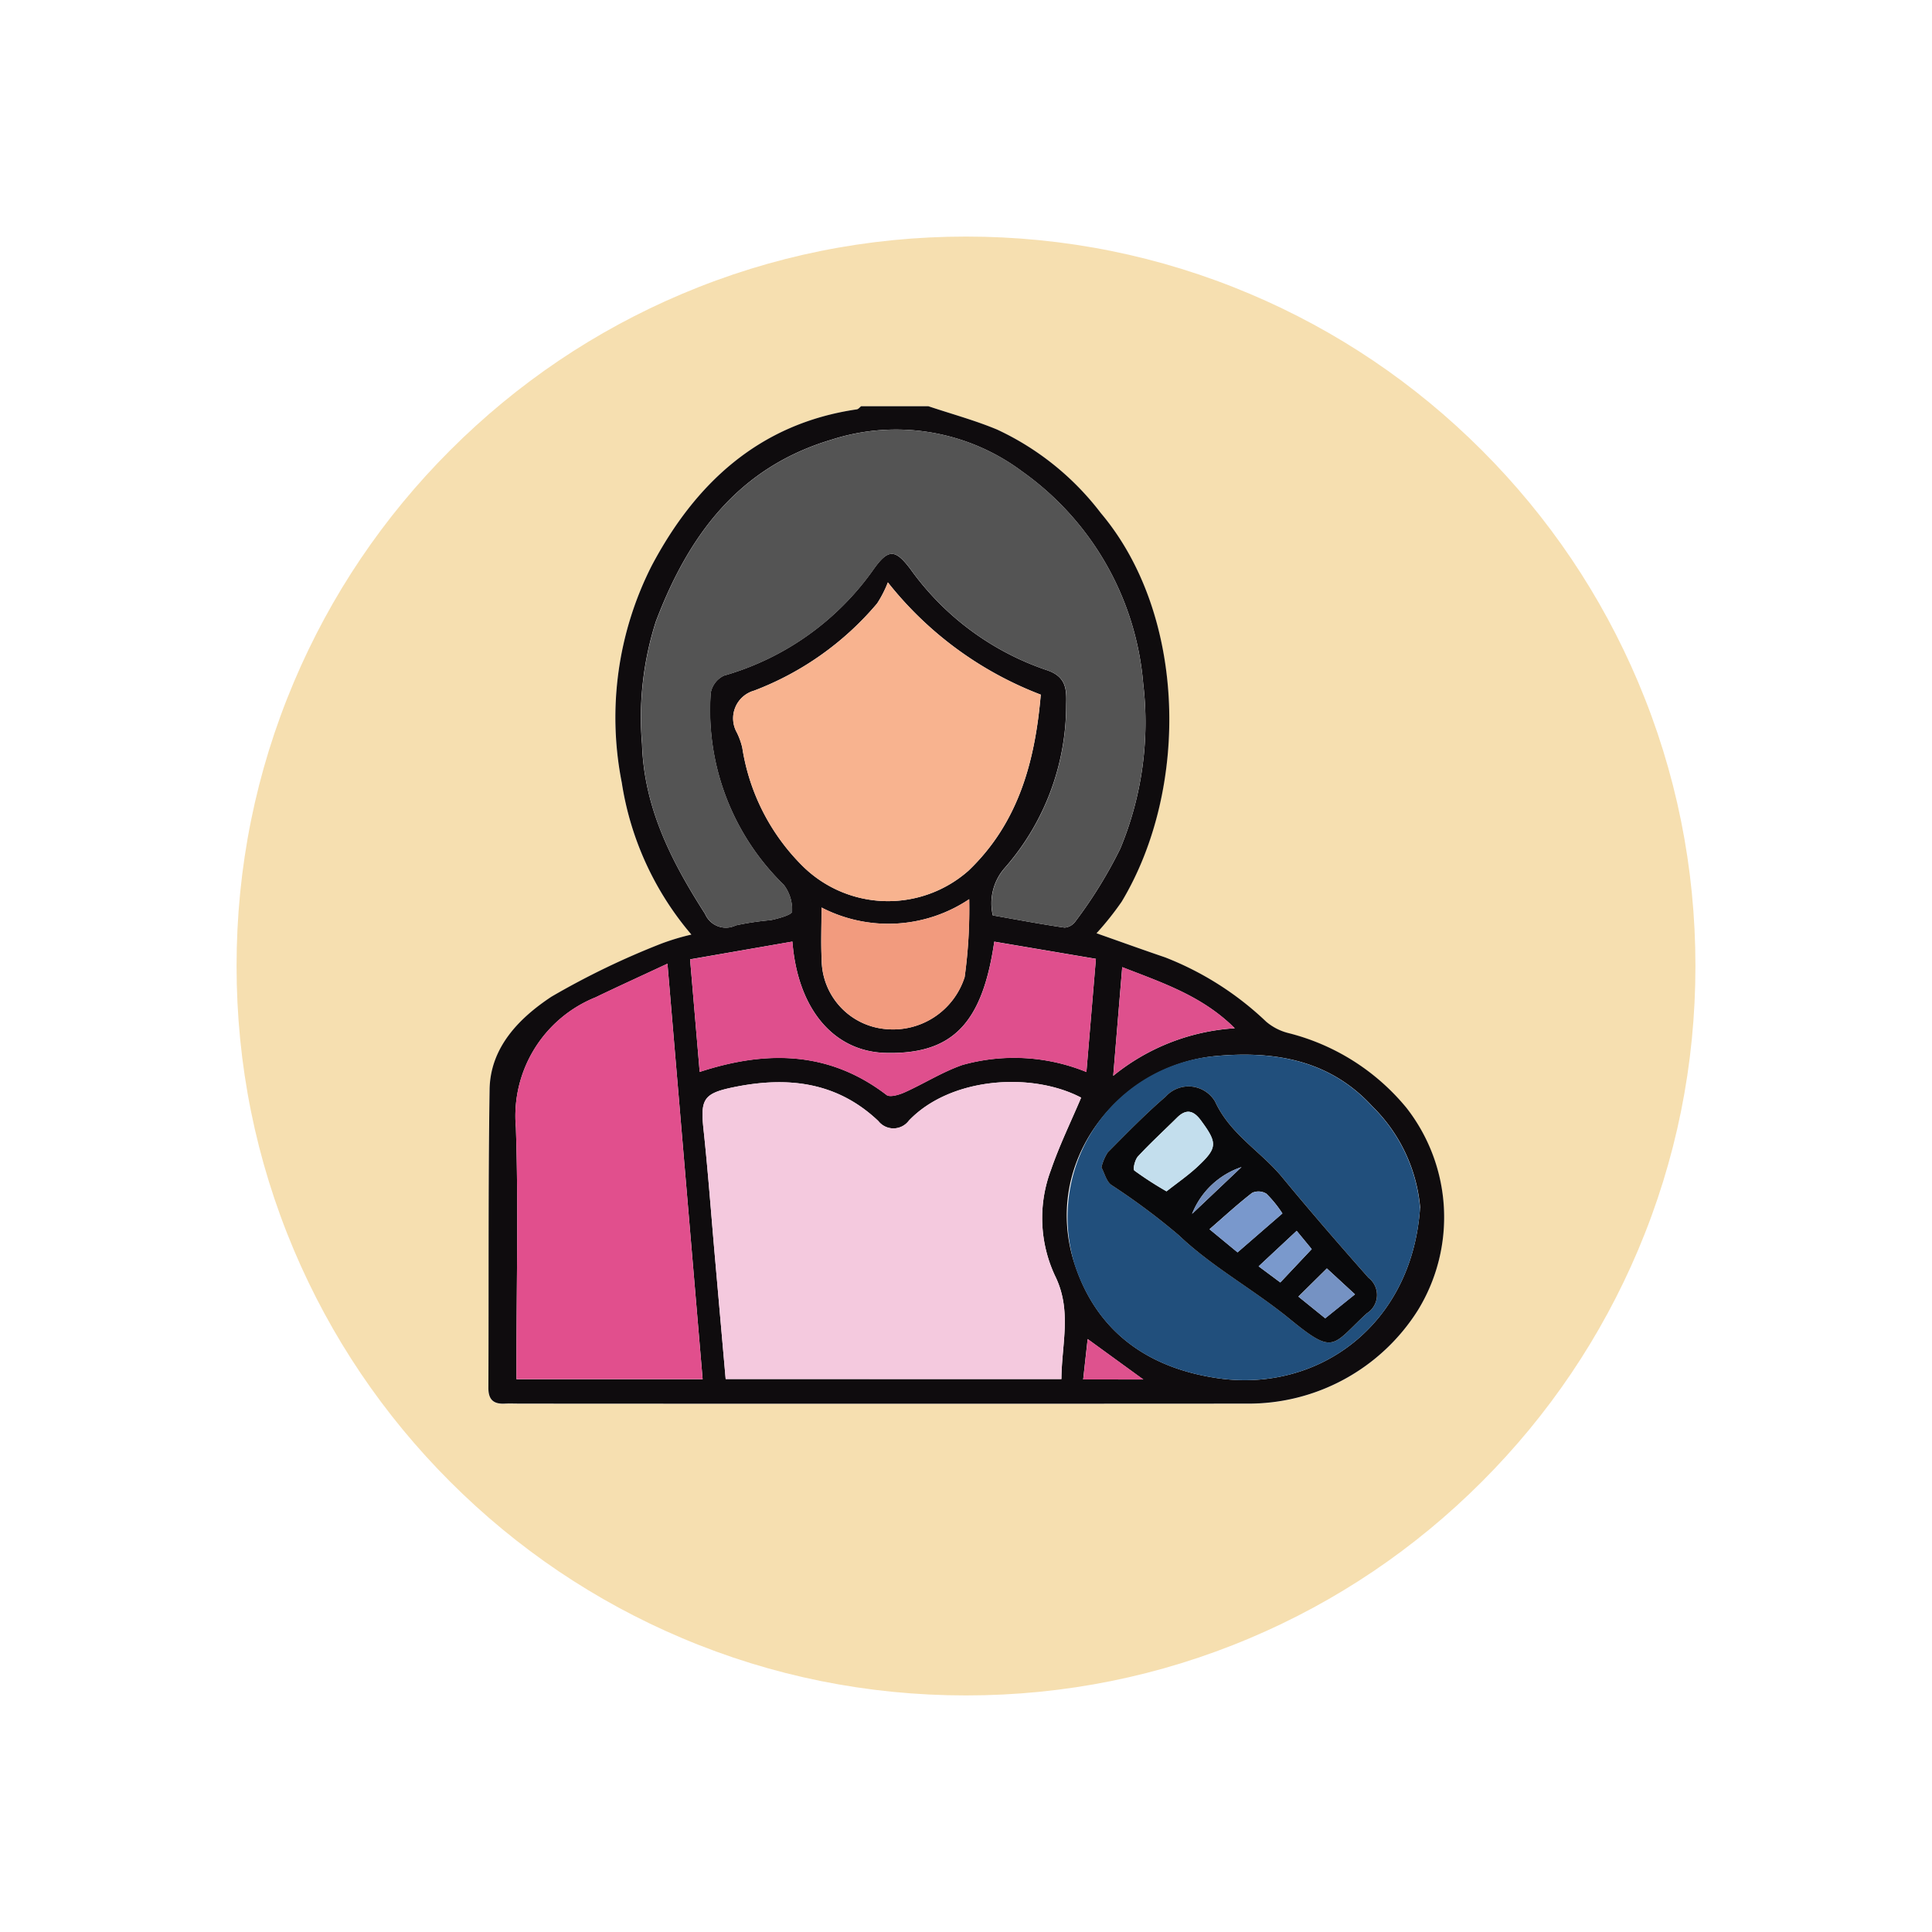 <svg xmlns="http://www.w3.org/2000/svg" xmlns:xlink="http://www.w3.org/1999/xlink" width="98" height="98" viewBox="0 0 98 98">
  <defs>
    <filter id="Path_874925" x="0" y="0" width="98" height="98" filterUnits="userSpaceOnUse">
      <feOffset dy="3" input="SourceAlpha"/>
      <feGaussianBlur stdDeviation="3" result="blur"/>
      <feFlood flood-opacity="0.161"/>
      <feComposite operator="in" in2="blur"/>
      <feComposite in="SourceGraphic"/>
    </filter>
    <clipPath id="clip-path">
      <rect id="Rectangle_410570" data-name="Rectangle 410570" width="54.411" height="50.789" fill="none"/>
    </clipPath>
  </defs>
  <g id="Group_1187467" data-name="Group 1187467" transform="translate(-276 -6091.407)">
    <g id="Group_1181903" data-name="Group 1181903">
      <g id="Group_1181438" data-name="Group 1181438">
        <g id="Group_1111314" data-name="Group 1111314" transform="translate(-734.73 3020.407)">
          <g transform="matrix(1, 0, 0, 1, 1010.73, 3071)" filter="url(#Path_874925)">
            <g id="Path_874925-2" data-name="Path 874925" transform="translate(9 6)" fill="#f6dfb0">
              <path d="M 40 78.5 C 34.802 78.5 29.76 77.483 25.015 75.476 C 20.43 73.536 16.313 70.76 12.776 67.224 C 9.24 63.688 6.464 59.57 4.525 54.986 C 2.518 50.24 1.5 45.199 1.5 40 C 1.5 34.802 2.518 29.76 4.525 25.015 C 6.464 20.43 9.24 16.313 12.776 12.776 C 16.313 9.24 20.43 6.464 25.015 4.525 C 29.76 2.518 34.802 1.5 40 1.5 C 45.198 1.5 50.24 2.518 54.985 4.525 C 59.57 6.464 63.687 9.24 67.224 12.776 C 70.76 16.313 73.536 20.43 75.475 25.015 C 77.482 29.76 78.5 34.802 78.5 40 C 78.5 45.199 77.482 50.24 75.475 54.986 C 73.536 59.57 70.76 63.688 67.224 67.224 C 63.687 70.76 59.57 73.536 54.985 75.476 C 50.24 77.483 45.198 78.5 40 78.5 Z" stroke="none"/>
              <path d="M 40 3 C 35.004 3 30.158 3.978 25.599 5.906 C 21.193 7.77 17.236 10.438 13.837 13.837 C 10.438 17.236 7.77 21.193 5.906 25.599 C 3.978 30.158 3 35.004 3 40 C 3 44.997 3.978 49.842 5.906 54.402 C 7.77 58.807 10.438 62.764 13.837 66.163 C 17.236 69.562 21.193 72.231 25.599 74.094 C 30.158 76.023 35.004 77 40 77 C 44.996 77 49.842 76.023 54.401 74.094 C 58.807 72.231 62.764 69.562 66.163 66.163 C 69.562 62.764 72.23 58.807 74.094 54.402 C 76.022 49.842 77 44.997 77 40 C 77 35.004 76.022 30.158 74.094 25.599 C 72.23 21.193 69.562 17.236 66.163 13.837 C 62.764 10.438 58.807 7.77 54.401 5.906 C 49.842 3.978 44.996 3 40 3 M 40 0 C 62.091 0 80 17.909 80 40 L 80 40 C 80 62.092 62.091 80 40 80 C 17.909 80 0 62.092 0 40 L 0 40 C 0 17.909 17.909 0 40 0 Z" stroke="none" fill="#fff"/>
            </g>
          </g>
        </g>
      </g>
    </g>
    <g id="Group_1187501" data-name="Group 1187501" transform="translate(297.794 6112.013)">
      <g id="Group_1187500" data-name="Group 1187500" clip-path="url(#clip-path)">
        <path id="Path_1334395" data-name="Path 1334395" d="M21.685,0c-.072.055-.139.147-.217.159C16.486.885,13.251,3.95,11.057,8.1a17.007,17.007,0,0,0-1.516,10.99,15.512,15.512,0,0,0,3.531,7.71,12.165,12.165,0,0,0-1.507.458,39.988,39.988,0,0,0-5.594,2.7c-1.623,1.077-3.1,2.568-3.136,4.723-.075,5.036-.037,10.074-.061,15.111,0,.6.252.842.839.81.267-.014.535,0,.8,0q18.415,0,36.829,0a10.151,10.151,0,0,0,8.682-4.739,9.015,9.015,0,0,0-.582-10.266,11.323,11.323,0,0,0-6-3.794,2.794,2.794,0,0,1-1.109-.57A15.687,15.687,0,0,0,37.1,27.953c-1.14-.387-2.272-.8-3.479-1.221a15.14,15.14,0,0,0,1.275-1.6c3.441-5.731,3.307-14.545-1.055-19.713A14.084,14.084,0,0,0,28.59,1.186C27.459.714,26.264.391,25.1,0" transform="translate(0.2)" fill="#fffefe"/>
        <path id="Path_1334396" data-name="Path 1334396" d="M30.122,0c1.166.391,2.362.714,3.492,1.186a14.081,14.081,0,0,1,5.257,4.235c4.362,5.168,4.5,13.982,1.054,19.713a15.218,15.218,0,0,1-1.275,1.6c1.207.424,2.339.834,3.479,1.221a15.679,15.679,0,0,1,5.133,3.268,2.79,2.79,0,0,0,1.109.57,11.324,11.324,0,0,1,6,3.794,9.015,9.015,0,0,1,.582,10.266,10.15,10.15,0,0,1-8.682,4.739q-18.414.012-36.829,0c-.268,0-.536-.012-.8,0-.587.032-.842-.206-.839-.81.024-5.037-.014-10.075.061-15.111C7.892,32.52,9.373,31.029,11,29.952a39.986,39.986,0,0,1,5.594-2.7A12.162,12.162,0,0,1,18.1,26.8a15.512,15.512,0,0,1-3.531-7.71A17.005,17.005,0,0,1,16.082,8.1C18.276,3.95,21.51.885,26.491.159c.079-.012.145-.1.217-.159ZM33.4,25.829c1.22.214,2.421.442,3.63.618a.752.752,0,0,0,.56-.328,22.881,22.881,0,0,0,2.263-3.671,16.693,16.693,0,0,0,1.166-8.382A14.691,14.691,0,0,0,34.866,3.3a10.684,10.684,0,0,0-9.671-1.6c-4.759,1.42-7.272,4.928-8.9,9.226a15.968,15.968,0,0,0-.7,6.2c.1,3.249,1.5,5.976,3.2,8.626a1.143,1.143,0,0,0,1.557.581,14.225,14.225,0,0,1,1.77-.265c.393-.083,1.077-.272,1.082-.431a2.047,2.047,0,0,0-.424-1.366,12.356,12.356,0,0,1-3.7-9.732,1.211,1.211,0,0,1,.668-.874,13.973,13.973,0,0,0,7.607-5.414c.731-1.024,1.09-1.007,1.849,0a14.022,14.022,0,0,0,6.906,5.129c1.018.332,1.022.99,1,1.758a12.532,12.532,0,0,1-3.121,8.288,2.712,2.712,0,0,0-.6,2.4M19.838,49.346H36.869c.012-1.784.542-3.48-.318-5.227a6.912,6.912,0,0,1-.211-5.381c.427-1.247,1.012-2.441,1.53-3.666-2.5-1.312-6.62-1.048-8.734,1.161a.975.975,0,0,1-1.553.024c-2.108-2-4.625-2.273-7.348-1.713-1.512.311-1.683.605-1.519,2.131.228,2.122.383,4.251.57,6.376.184,2.092.368,4.184.554,6.295M16.887,28.278c-1.382.646-2.522,1.164-3.649,1.707a6.493,6.493,0,0,0-4.04,6.6c.131,3.91.031,7.827.031,11.742v1.028h9.442c-.591-6.976-1.177-13.9-1.784-21.074M28.066,8.937A5.854,5.854,0,0,1,27.523,10a15.244,15.244,0,0,1-6.243,4.426,1.46,1.46,0,0,0-.878,2.118,3.568,3.568,0,0,1,.279.775A10.776,10.776,0,0,0,23.7,23.28a6.162,6.162,0,0,0,8.457.279c2.565-2.45,3.382-5.611,3.667-8.929a18.125,18.125,0,0,1-7.754-5.693m27,31.736a8.194,8.194,0,0,0-2.42-5.152c-2.117-2.316-4.878-2.843-7.948-2.56-4.936.455-8.88,5.411-7.145,10.6C38.7,47,41.319,48.8,44.81,49.305c5.09.732,9.841-2.687,10.251-8.632M23.225,27.155l-5.191.9c.166,1.947.325,3.8.487,5.711,3.356-1.1,6.555-1.075,9.48,1.169.171.132.641-.01.919-.135.987-.444,1.916-1.037,2.932-1.389a9.725,9.725,0,0,1,6.286.358c.159-1.905.315-3.763.481-5.739l-5.155-.872c-.608,4.186-2.147,5.725-5.507,5.643-2.619-.064-4.463-2.2-4.734-5.65M24.7,25.427c0,.987-.036,1.809.007,2.627a3.556,3.556,0,0,0,3.228,3.537,3.812,3.812,0,0,0,4.025-2.635,25.281,25.281,0,0,0,.231-3.951,7.375,7.375,0,0,1-7.491.422m15.254,3.022c-.154,1.859-.295,3.557-.457,5.516a10.84,10.84,0,0,1,6.165-2.412c-1.649-1.643-3.657-2.3-5.708-3.1m1.069,20.916L38.2,47.317c-.076.679-.149,1.341-.227,2.048Z" transform="translate(-4.824)" fill="#0f0c0e"/>
        <path id="Path_1334397" data-name="Path 1334397" d="M46,27.79a2.711,2.711,0,0,1,.6-2.4A12.535,12.535,0,0,0,49.719,17.1c.025-.768.021-1.426-1-1.758a14.018,14.018,0,0,1-6.906-5.128c-.758-1.01-1.118-1.027-1.848,0a13.97,13.97,0,0,1-7.607,5.414,1.211,1.211,0,0,0-.668.874,12.357,12.357,0,0,0,3.7,9.732,2.043,2.043,0,0,1,.424,1.366c0,.159-.688.347-1.082.431a14.226,14.226,0,0,0-1.77.265,1.142,1.142,0,0,1-1.557-.581c-1.705-2.65-3.106-5.377-3.2-8.626a15.973,15.973,0,0,1,.7-6.2c1.624-4.3,4.137-7.807,8.9-9.226a10.683,10.683,0,0,1,9.671,1.6A14.69,14.69,0,0,1,53.62,16.027a16.688,16.688,0,0,1-1.166,8.382,22.854,22.854,0,0,1-2.263,3.671.75.75,0,0,1-.56.328c-1.209-.176-2.41-.4-3.63-.618" transform="translate(-17.427 -1.961)" fill="#545454"/>
        <path id="Path_1334398" data-name="Path 1334398" d="M37.449,106.226c-.185-2.111-.37-4.2-.554-6.295-.187-2.126-.341-4.255-.57-6.376-.164-1.526.008-1.82,1.52-2.131,2.722-.56,5.24-.289,7.348,1.713a.975.975,0,0,0,1.553-.024c2.114-2.21,6.239-2.474,8.734-1.162-.518,1.225-1.1,2.42-1.53,3.666A6.912,6.912,0,0,0,54.162,101c.86,1.747.331,3.443.319,5.227Z" transform="translate(-22.435 -56.88)" fill="#f4c9de"/>
        <path id="Path_1334399" data-name="Path 1334399" d="M19.144,75.2c.607,7.175,1.193,14.1,1.784,21.074H11.486V95.246c0-3.914.1-7.832-.032-11.742a6.494,6.494,0,0,1,4.04-6.6c1.127-.543,2.266-1.061,3.649-1.706" transform="translate(-7.081 -46.923)" fill="#e14f8d"/>
        <path id="Path_1334400" data-name="Path 1334400" d="M48.2,23.767a18.128,18.128,0,0,0,7.754,5.693c-.285,3.318-1.1,6.479-3.667,8.929a6.162,6.162,0,0,1-8.457-.279,10.776,10.776,0,0,1-3.013-5.96,3.545,3.545,0,0,0-.279-.774,1.46,1.46,0,0,1,.878-2.118,15.248,15.248,0,0,0,6.243-4.426,5.83,5.83,0,0,0,.543-1.065" transform="translate(-24.958 -14.83)" fill="#f8b38f"/>
        <path id="Path_1334401" data-name="Path 1334401" d="M102.61,95.253c-.409,5.945-5.16,9.364-10.251,8.632-3.491-.5-6.112-2.3-7.262-5.742a8.2,8.2,0,0,1,7.146-10.6c3.069-.283,5.831.244,7.948,2.56a8.194,8.194,0,0,1,2.42,5.152M86.449,93.189c.163.3.249.7.5.889a33.615,33.615,0,0,1,3.428,2.554c1.68,1.6,3.8,2.75,5.608,4.232,2.3,1.877,2.137,1.386,3.921-.268a1.1,1.1,0,0,0,.088-1.811c-1.482-1.674-2.948-3.364-4.368-5.089-1.087-1.319-2.647-2.184-3.41-3.848a1.565,1.565,0,0,0-2.516-.241c-1.025.884-1.973,1.857-2.927,2.818a2.417,2.417,0,0,0-.323.764" transform="translate(-52.373 -54.58)" fill="#214f7c"/>
        <path id="Path_1334402" data-name="Path 1334402" d="M39.814,72.215c.27,3.455,2.114,5.587,4.734,5.651,3.36.082,4.9-1.457,5.507-5.643l5.154.872c-.165,1.976-.321,3.834-.481,5.739a9.725,9.725,0,0,0-6.286-.358c-1.016.352-1.945.945-2.932,1.389-.279.126-.748.267-.92.135-2.925-2.244-6.124-2.267-9.479-1.169-.163-1.906-.321-3.764-.487-5.711l5.191-.905" transform="translate(-21.413 -45.06)" fill="#df4f8d"/>
        <path id="Path_1334403" data-name="Path 1334403" d="M52.082,66.921a7.376,7.376,0,0,0,7.491-.422,25.23,25.23,0,0,1-.231,3.95,3.812,3.812,0,0,1-4.024,2.636,3.556,3.556,0,0,1-3.228-3.537c-.043-.818-.007-1.639-.007-2.627" transform="translate(-32.202 -41.493)" fill="#f29b7e"/>
        <path id="Path_1334404" data-name="Path 1334404" d="M91.344,75.657c2.051.8,4.059,1.461,5.708,3.1a10.838,10.838,0,0,0-6.165,2.413c.162-1.959.3-3.658.457-5.516" transform="translate(-56.211 -47.208)" fill="#de508d"/>
        <path id="Path_1334405" data-name="Path 1334405" d="M89.943,127.881H86.894c.079-.707.152-1.369.227-2.048l2.822,2.048" transform="translate(-53.741 -78.516)" fill="#de528e"/>
        <path id="Path_1334406" data-name="Path 1334406" d="M89.315,95.886a2.417,2.417,0,0,1,.322-.764c.954-.961,1.9-1.934,2.927-2.818a1.565,1.565,0,0,1,2.516.241c.763,1.664,2.324,2.529,3.41,3.848,1.421,1.725,2.887,3.414,4.368,5.088a1.1,1.1,0,0,1-.088,1.811c-1.783,1.654-1.625,2.145-3.921.268-1.812-1.482-3.928-2.63-5.608-4.232a33.563,33.563,0,0,0-3.428-2.554c-.251-.186-.337-.587-.5-.889m3.3,1.216c.548-.431,1.083-.8,1.552-1.234,1.045-.972,1.039-1.215.195-2.362-.378-.514-.747-.606-1.219-.137-.659.653-1.344,1.281-1.974,1.96-.156.168-.269.649-.182.718A17.57,17.57,0,0,0,92.618,97.1m3.6,3.095,2.277-1.975a6.065,6.065,0,0,0-.811-1,.771.771,0,0,0-.723-.045c-.743.576-1.436,1.214-2.164,1.846l1.42,1.171m3.088,2.246,1.36,1.1,1.51-1.214-1.426-1.314L99.3,102.444m.679-2.416-.761-.924-1.929,1.8,1.1.818,1.594-1.693m-3.563-4.159a4.088,4.088,0,0,0-2.508,2.375l2.508-2.375" transform="translate(-55.239 -57.276)" fill="#09090b"/>
        <path id="Path_1334407" data-name="Path 1334407" d="M95.286,99.213a17.566,17.566,0,0,1-1.627-1.054c-.087-.069.026-.55.182-.719.63-.679,1.316-1.306,1.974-1.96.472-.469.841-.376,1.219.137.844,1.147.85,1.39-.195,2.361-.469.436-1,.8-1.552,1.234" transform="translate(-57.907 -59.387)" fill="#c3deed"/>
        <path id="Path_1334408" data-name="Path 1334408" d="M105.1,109.019l-1.42-1.171c.728-.632,1.421-1.27,2.164-1.846a.771.771,0,0,1,.723.045,6.05,6.05,0,0,1,.811,1l-2.277,1.974" transform="translate(-64.122 -66.098)" fill="#7998cc"/>
        <path id="Path_1334409" data-name="Path 1334409" d="M115.5,117.746l1.444-1.428,1.426,1.313-1.51,1.214-1.36-1.1" transform="translate(-71.431 -72.579)" fill="#7592c3"/>
        <path id="Path_1334410" data-name="Path 1334410" d="M112.916,112.159l-1.594,1.693-1.1-.818,1.929-1.8.761.924" transform="translate(-68.172 -69.407)" fill="#7a99cc"/>
        <path id="Path_1334411" data-name="Path 1334411" d="M103.873,102.631l-2.508,2.375a4.088,4.088,0,0,1,2.508-2.375" transform="translate(-62.691 -64.039)" fill="#738ebc"/>
      </g>
    </g>
  </g>
</svg>
